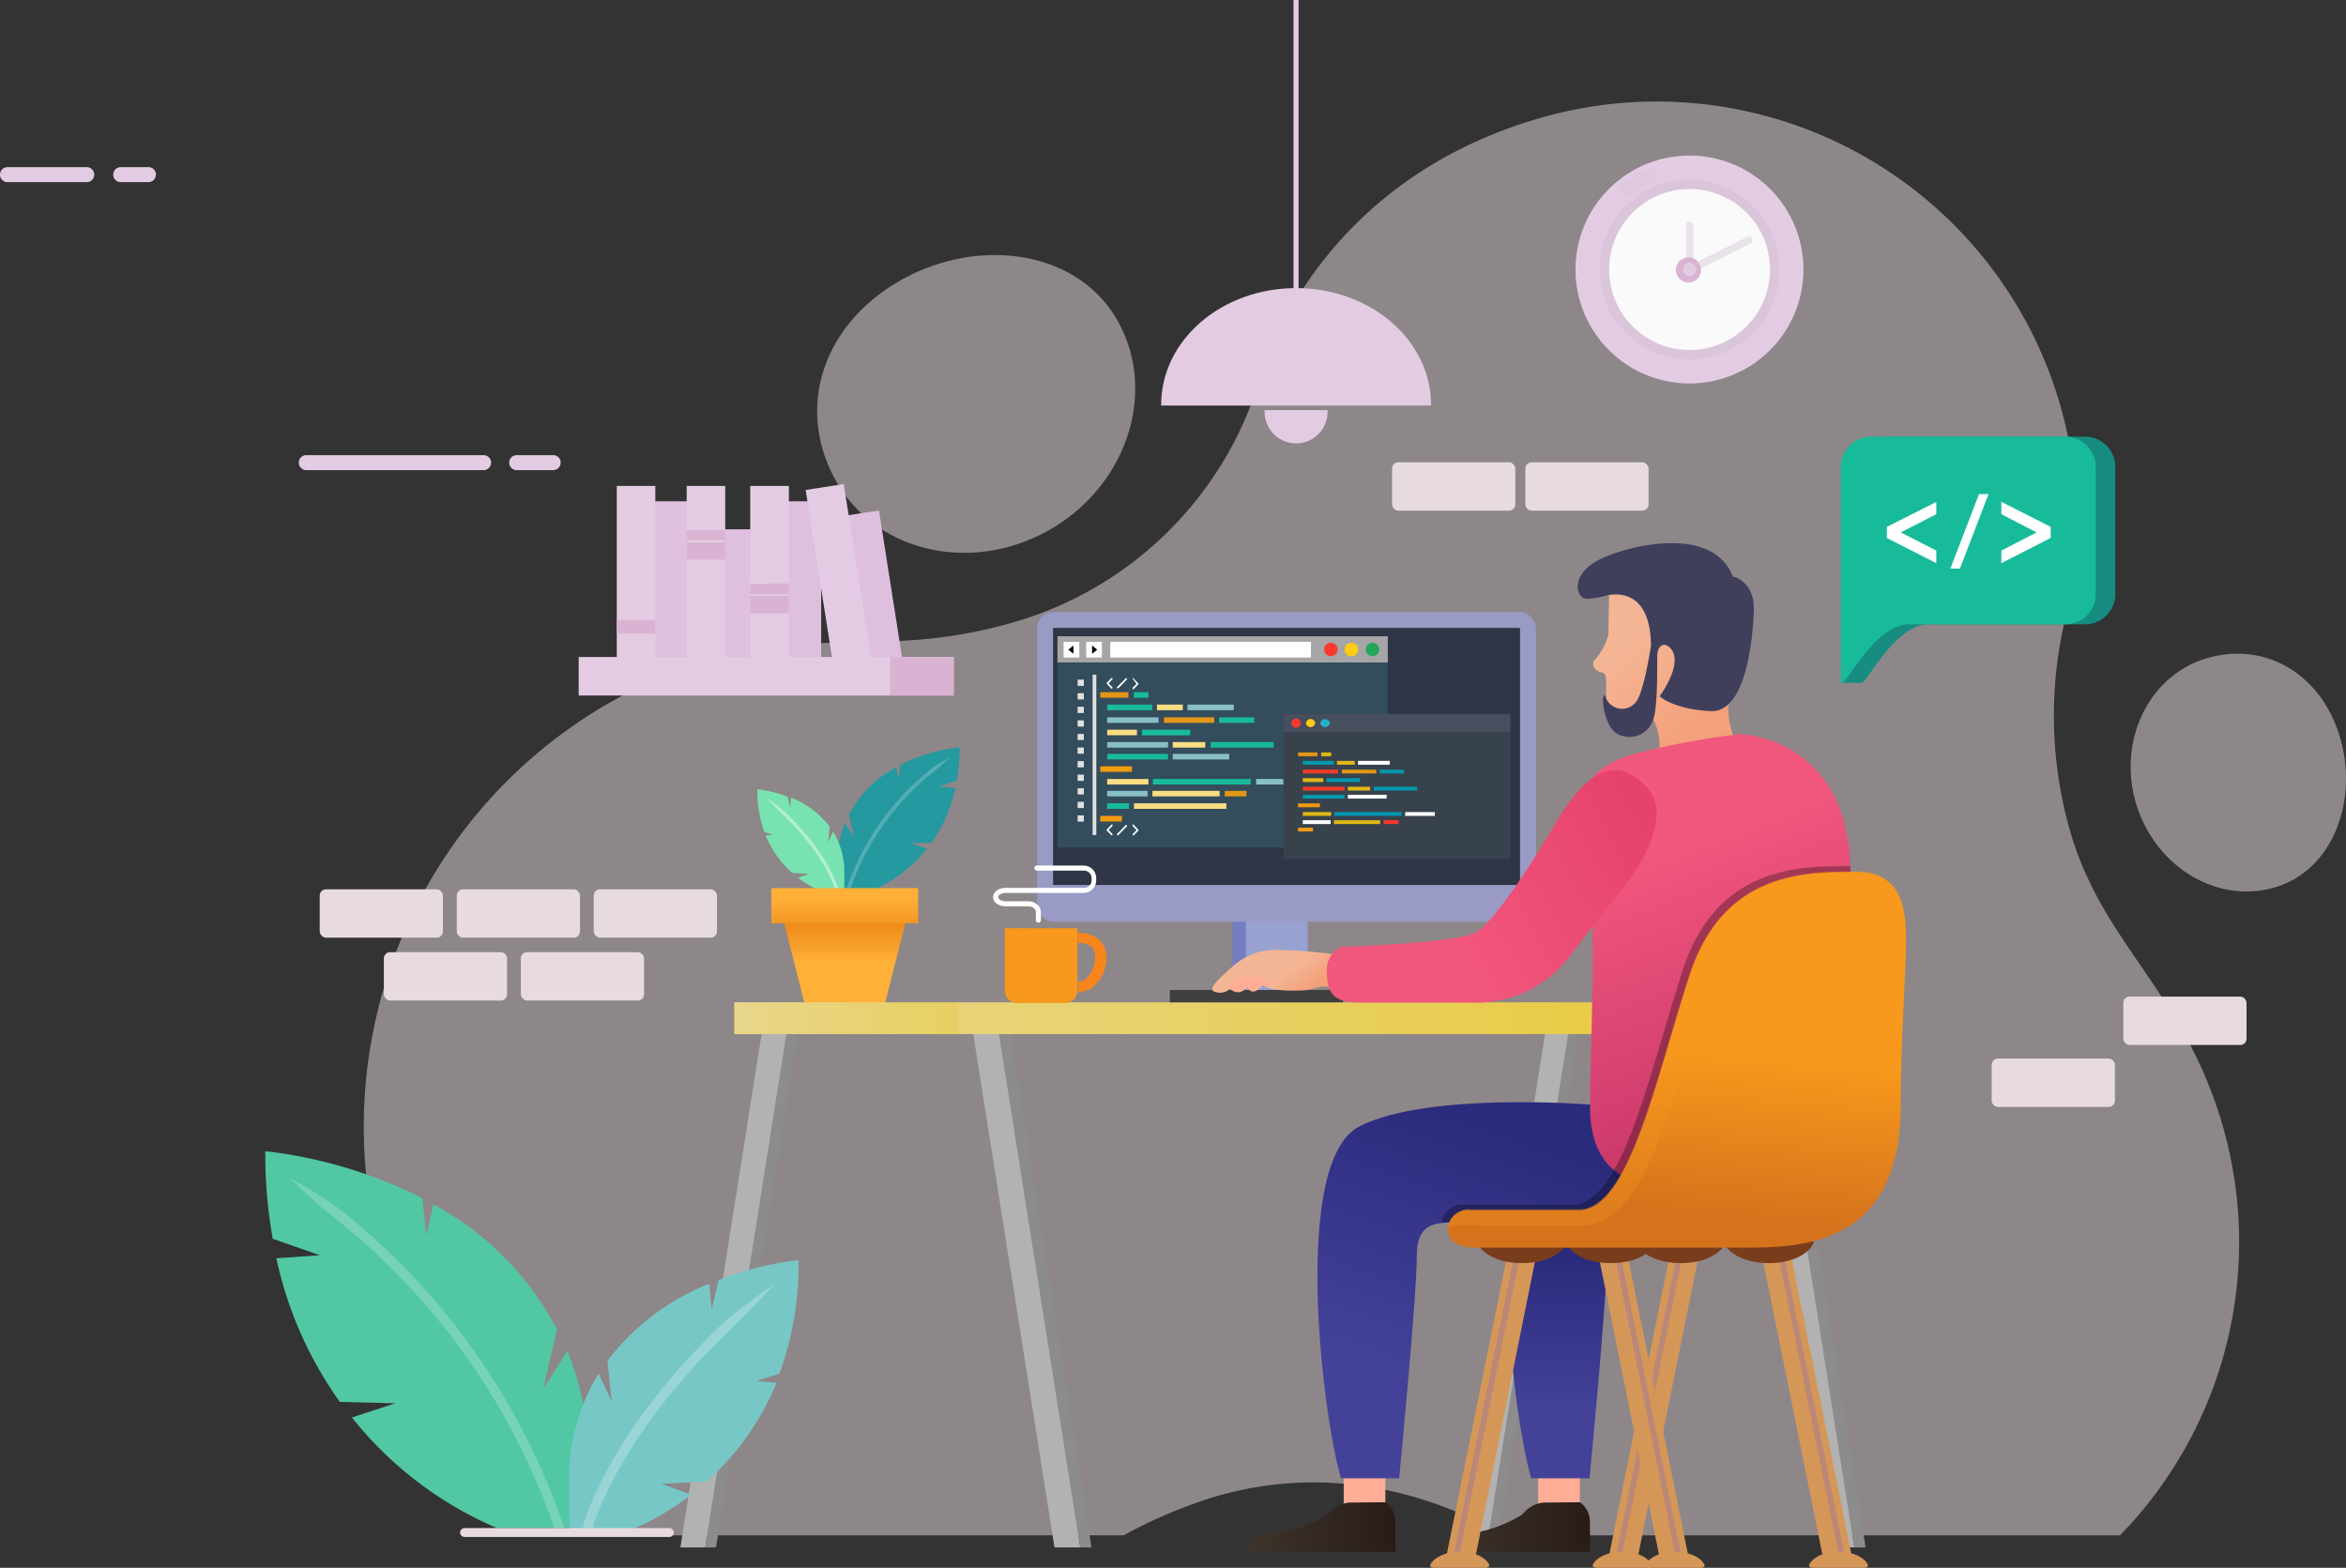 <svg xmlns="http://www.w3.org/2000/svg" xmlns:xlink="http://www.w3.org/1999/xlink" viewBox="0 0 233.27 155.9"><rect x="0" y="0" width="233.27" height="155.9" fill="#333333" stroke="none"/><defs><style>.cls-1{isolation:isolate;}.cls-15,.cls-2{opacity:0.5;}.cls-3{fill:#e8dbe0;}.cls-4{fill:#2599a0;}.cls-5{fill:#78e3b0;}.cls-36,.cls-6,.cls-69,.cls-7{fill:#fff;}.cls-6{opacity:0.42;}.cls-30,.cls-33,.cls-6,.cls-60,.cls-61,.cls-69,.cls-7{mix-blend-mode:screen;}.cls-7{opacity:0.21;}.cls-8{fill:url(#linear-gradient);}.cls-9{fill:url(#linear-gradient-2);}.cls-10{fill:#ffad97;}.cls-11{fill:url(#linear-gradient-3);}.cls-12{fill:#b2b2b2;}.cls-13{fill:#8c8c8c;}.cls-14{fill:url(#linear-gradient-4);}.cls-15,.cls-27,.cls-56,.cls-58,.cls-62{mix-blend-mode:multiply;}.cls-15{fill:url(#linear-gradient-5);}.cls-16{fill:#97a2d0;}.cls-17{fill:#747ec1;}.cls-18{fill:url(#linear-gradient-6);}.cls-19{fill:url(#linear-gradient-7);}.cls-20{fill:url(#linear-gradient-8);}.cls-21{fill:url(#linear-gradient-9);}.cls-22{fill:#3f3f5c;}.cls-23{fill:url(#linear-gradient-10);}.cls-24{fill:#3f3f3f;}.cls-25{fill:#999bc5;}.cls-26{fill:#2e3545;}.cls-27,.cls-30,.cls-33,.cls-56,.cls-61{opacity:0.3;}.cls-28{fill:url(#linear-gradient-11);}.cls-29{fill:#d59758;}.cls-30{fill:#7d62bf;}.cls-31{fill:#7a3d1c;}.cls-32{fill:url(#linear-gradient-12);}.cls-33,.cls-54{fill:#f8981c;}.cls-34{fill:#334d5c;}.cls-35{fill:#a6a6a6;}.cls-37{fill:#fb392e;}.cls-38{fill:#fecb15;}.cls-39{fill:#26a659;}.cls-40{fill:#e0e0e0;}.cls-41{fill:#e29616;}.cls-42{fill:#f19b0f;}.cls-43{fill:#17bb99;}.cls-44{fill:#fbdd82;}.cls-45{fill:#89c0c8;}.cls-46{fill:#38424d;}.cls-47{fill:#474e5e;}.cls-48{fill:#25b2c9;}.cls-49{fill:#0298ae;}.cls-50{fill:#dfb815;}.cls-51{fill:#f9392a;}.cls-52{fill:#f83a2a;}.cls-53{fill:url(#linear-gradient-13);}.cls-55,.cls-56{fill:#f8851c;}.cls-57{fill:#e3cce3;}.cls-58,.cls-61,.cls-63{fill:#d1bdd1;}.cls-58,.cls-62{opacity:0.4;}.cls-59{fill:#fafafa;}.cls-60{opacity:0.6;}.cls-64{fill:#d9b3d1;}.cls-65{fill:#debfde;}.cls-66{fill:#178c80;}.cls-67{fill:#52c7a3;}.cls-68{fill:#78c7c7;}.cls-69{opacity:0.25;}</style><linearGradient id="linear-gradient" x1="84" y1="91.34" x2="84" y2="95.71" gradientUnits="userSpaceOnUse"><stop offset="0.01" stop-color="#eb8517"/><stop offset="1" stop-color="#ffb038"/></linearGradient><linearGradient id="linear-gradient-2" x1="84" y1="93.52" x2="84" y2="89.36" xlink:href="#linear-gradient"/><linearGradient id="linear-gradient-3" x1="124.17" y1="151.85" x2="138.71" y2="151.85" gradientUnits="userSpaceOnUse"><stop offset="0" stop-color="#3d342b"/><stop offset="1" stop-color="#291c17"/></linearGradient><linearGradient id="linear-gradient-4" x1="73.03" y1="101.25" x2="158.77" y2="101.25" gradientUnits="userSpaceOnUse"><stop offset="0" stop-color="#e8d68c"/><stop offset="1" stop-color="#e8cc47"/></linearGradient><linearGradient id="linear-gradient-5" x1="72.98" y1="101.25" x2="95.31" y2="101.25" xlink:href="#linear-gradient-4"/><linearGradient id="linear-gradient-6" x1="143.51" y1="151.85" x2="158.05" y2="151.85" xlink:href="#linear-gradient-3"/><linearGradient id="linear-gradient-7" x1="154.85" y1="140.25" x2="154.85" y2="125.06" gradientUnits="userSpaceOnUse"><stop offset="0.01" stop-color="#444199"/><stop offset="1" stop-color="#2b2b7d"/></linearGradient><linearGradient id="linear-gradient-8" x1="140.47" y1="136.53" x2="148.84" y2="112.19" xlink:href="#linear-gradient-7"/><linearGradient id="linear-gradient-9" x1="168.89" y1="73.02" x2="161.59" y2="64.35" gradientUnits="userSpaceOnUse"><stop offset="0.01" stop-color="#f4a079"/><stop offset="1" stop-color="#f4b594"/></linearGradient><linearGradient id="linear-gradient-10" x1="177.08" y1="113.33" x2="165.69" y2="83.83" gradientUnits="userSpaceOnUse"><stop offset="0.01" stop-color="#c73669"/><stop offset="1" stop-color="#f2577e"/></linearGradient><linearGradient id="linear-gradient-11" x1="128.92" y1="99.53" x2="127.17" y2="97.39" xlink:href="#linear-gradient-9"/><linearGradient id="linear-gradient-12" x1="167.67" y1="104.19" x2="166.11" y2="120.54" gradientUnits="userSpaceOnUse"><stop offset="0.01" stop-color="#f8981c"/><stop offset="1" stop-color="#d4731c"/></linearGradient><linearGradient id="linear-gradient-13" x1="164.55" y1="82.79" x2="143.67" y2="94.18" gradientUnits="userSpaceOnUse"><stop offset="0.01" stop-color="#e6426b"/><stop offset="1" stop-color="#f2577e"/></linearGradient></defs><title>heroimage</title><g class="cls-1"><g id="Layer_2" data-name="Layer 2"><g id="Layer_1-2" data-name="Layer 1"><g class="cls-2"><path class="cls-3" d="M58.18,152.67h53.54a49.34,49.34,0,0,1,9-3.82c12.36-3.65,22.82.37,28.87,3.82h61.21a41.81,41.81,0,0,0,10.13-41c-3.85-13-11.74-17.78-15-28.71a41.6,41.6,0,0,1-.12-23.17l-.07-.07a41.76,41.76,0,0,0-52.89-47.9c-22.83,6.74-27.57,26-27.62,26a36,36,0,0,1-24.25,24c-12.22,3.62-20,.65-30,3.63a48.57,48.57,0,0,0-12.85,87.21Z"/><path class="cls-3" d="M104.73,52.47c7.62-4.6,10.39-14,6.19-20.93s-14.26-8-21.88-3.37-9.91,13-5.71,20S97.11,57.06,104.73,52.47Z"/><path class="cls-3" d="M212.45,80.09c2,6.26,8.18,9.89,13.91,8.1s8.21-8.82,6.25-15.09-7.61-9.39-13.34-7.6S210.49,73.83,212.45,80.09Z"/></g><path class="cls-4" d="M90.52,83.82l2.09,0A14.66,14.66,0,0,0,95,78.35l-1.64-.12,1.78-.62a18,18,0,0,0,.28-3.31,17.57,17.57,0,0,0-5.92,1.78l-.14,1.4-.28-1.17A11.26,11.26,0,0,0,84.41,81l.53,2.26L84,81.85A11.08,11.08,0,0,0,83.26,85c-.08,2.23,0,3.58,0,3.58h3.42a14.13,14.13,0,0,0,5.48-4.19Z"/><path class="cls-5" d="M83.93,86a7.8,7.8,0,0,0-1.09-3.3l-.5,1.06.16-1.54a8.82,8.82,0,0,0-3.84-2.91l-.1,1-.25-1.09a12.7,12.7,0,0,0-3-.74A12.1,12.1,0,0,0,76,82.72l.87.28-.74.07a10.12,10.12,0,0,0,2.63,3.72l1.71.1-1.11.4a9.36,9.36,0,0,0,2.13,1.25h2.43S84,87.58,83.93,86Z"/><path class="cls-6" d="M77.84,81c-.53-.51-1.65-1.69-1.65-1.69A19.85,19.85,0,0,1,78,80.7c4.43,4.18,5.35,7.63,5.39,7.79l-.17.05h-.19C83,88.12,81.88,84.87,77.84,81Z"/><path class="cls-7" d="M84.5,88.54h-.39a26,26,0,0,1,8.61-12.18,18,18,0,0,1,1.75-1.07s-1,.93-1.46,1.32A25.7,25.7,0,0,0,84.5,88.54Z"/><polygon class="cls-8" points="87.94 99.99 80.05 99.99 77.72 90.79 90.28 90.79 87.94 99.99"/><rect class="cls-9" x="76.7" y="88.31" width="14.6" height="3.5"/><polygon class="cls-10" points="137.75 146.69 137.75 150.74 133.61 150.74 133.61 146.48 137.75 146.69"/><path class="cls-11" d="M137.75,149.38a2.35,2.35,0,0,1,1,2v2.93H124.18s-.26-1.73,1.73-1.73a13.3,13.3,0,0,0,6.15-2,3,3,0,0,1,2.07-1.17Z"/><polygon class="cls-12" points="107.42 153.87 104.85 153.87 96.71 102.43 99.28 102.43 107.42 153.87"/><polygon class="cls-13" points="99.28 102.43 107.42 153.87 108.53 153.87 100.39 102.43 99.28 102.43"/><polygon class="cls-12" points="184.39 153.87 181.82 153.87 173.68 102.43 176.25 102.43 184.39 153.87"/><polygon class="cls-13" points="176.25 102.43 184.39 153.87 185.5 153.87 177.36 102.43 176.25 102.43"/><polygon class="cls-12" points="147.87 153.63 145.56 153.63 153.7 102.38 156.01 102.38 147.87 153.63"/><polygon class="cls-13" points="156.01 102.38 147.87 153.63 148.87 153.63 157.01 102.38 156.01 102.38"/><polygon class="cls-12" points="70.13 153.87 67.65 153.87 75.79 102.43 78.27 102.43 70.13 153.87"/><polygon class="cls-13" points="78.27 102.43 70.13 153.87 71.2 153.87 79.34 102.43 78.27 102.43"/><rect class="cls-14" x="73.03" y="99.67" width="85.74" height="3.16"/><rect class="cls-15" x="72.98" y="99.67" width="22.32" height="3.16"/><rect class="cls-16" x="123.84" y="91.06" width="6.18" height="7.56"/><rect class="cls-17" x="122.53" y="91.06" width="1.35" height="7.56"/><polygon class="cls-10" points="157.09 146.69 157.09 150.74 152.95 150.74 152.95 146.48 157.09 146.69"/><path class="cls-18" d="M157.09,149.38a2.35,2.35,0,0,1,1,2v2.93H143.52s-.27-1.73,1.73-1.73a13.3,13.3,0,0,0,6.14-2,3,3,0,0,1,2.08-1.17Z"/><path class="cls-19" d="M154.1,112c-6.84,3.42-3.68,28.81-1.84,35h5.79s1.75-18,1.75-22.23C159.8,117.65,154.1,112,154.1,112Z"/><path class="cls-20" d="M158.11,109.84S142,108.53,135.18,112s-3.68,28.81-1.84,35h5.78s1.76-18,1.76-22.23,3.55-2.77,4.21-3.42,14.16,1.27,16.4-1.85S158.11,109.84,158.11,109.84Z"/><path class="cls-21" d="M160,59.15s-.08,3.53-.08,4a6.39,6.39,0,0,1-1.35,2.48c-.44.4.08,1.18.65,1.22s.48.78.48,1.48c0,1.49-.09,6.15,4.71,3.23a5.93,5.93,0,0,1,.61,2.87l7.54-.78a7.41,7.41,0,0,1-.7-3.4C172,68.52,165.94,57.16,160,59.15Z"/><path class="cls-22" d="M159,55.66c2.87-1.46,11.33-3.49,13.29,1.66,0,0,2.2.44,2.1,3.39-.09,2.71-.75,10.11-4.24,10-3.66-.14-5.13-1.47-5.13-1.47s2.65-3.57.9-4.94c-.53-.42-1.1-.07-1.13.88s.09,5.32-.47,6.54a2.47,2.47,0,0,1-3.14,1.41c-2-.57-2-5.08-1.51-3.74a1.75,1.75,0,0,0,2.94.49c.83-.83,1.55-5.67,1.55-5.67,0-2.31-.69-5.54-4.21-5.05a9.78,9.78,0,0,1-2.09.39C156.73,59.63,156,57.21,159,55.66Z"/><path class="cls-23" d="M173,73s11,.19,11,14a269.86,269.86,0,0,1-2.24,30.39H162.58s-4.47-.66-4.47-7.23.66-17.9-.13-23.29-2.86-10.38,5.85-12.23A74.93,74.93,0,0,1,173,73Z"/><rect class="cls-24" x="116.32" y="98.44" width="17.23" height="1.23"/><rect class="cls-25" x="103.13" y="60.86" width="49.59" height="30.79" rx="1.58"/><path class="cls-26" d="M104.71,62.44V88h46.43V62.44Z"/><g class="cls-27"><path d="M145.09,121.25c.66-.66,14.16,1.27,16.4-1.85.88-1.22.54-3-.18-4.61-1.42,3-3,5-5,5H145.66a2.08,2.08,0,0,0-2.31,1.77C144.12,121.44,144.83,121.51,145.09,121.25Z"/><path d="M184,87c0-.3,0-.59,0-.87-4.83,0-13.23-.16-16.65,10.26-2.34,7.14-4.27,15.43-6.88,20a4.7,4.7,0,0,0,2.1,1h19.21A269.86,269.86,0,0,0,184,87Z"/></g><path class="cls-28" d="M132.64,94.89a51.09,51.09,0,0,0-6.14-.44,6.57,6.57,0,0,0-4,1.71c-1.22,1.1-2.5,2.2-1.71,2.46s1.27,0,2.11-.79a2,2,0,0,1,2.67.09c.53.61,2.63.61,3.91.57s2-.79,3.07-.13S132.64,94.89,132.64,94.89Z"/><path class="cls-10" d="M122.23,98.22a1.07,1.07,0,0,0,1.06.43c.62-.16,1.54-1.26,2.1-1.12s.2-.36.2-.36h-1.81C123.71,97.16,122.18,97.62,122.23,98.22Z"/><path class="cls-10" d="M124,98.09a.65.65,0,0,0,.61.51c.53,0,.76-.69,1.2-.62s.48-.26.48-.26l-1-.4A6.27,6.27,0,0,0,124,98.09Z"/><polygon class="cls-29" points="184.13 154.75 181.24 154.75 175.14 124.54 178.03 124.54 184.13 154.75"/><polygon class="cls-30" points="183.44 154.75 182.86 154.75 176.76 124.54 177.34 124.54 183.44 154.75"/><path class="cls-29" d="M182.8,154.31h0c-2.2,0-2.92,1.14-2.92,1.34s.2.25.43.25h5c.23,0,.43-.05.43-.25S185,154.31,182.8,154.31Z"/><polygon class="cls-29" points="159.98 154.75 162.87 154.75 168.97 124.54 166.08 124.54 159.98 154.75"/><polygon class="cls-30" points="160.68 154.75 161.26 154.75 167.36 124.54 166.78 124.54 160.68 154.75"/><path class="cls-29" d="M161.32,154.31h0c2.19,0,2.92,1.14,2.92,1.34s-.2.25-.44.25h-5c-.24,0-.43-.05-.43-.25S159.12,154.31,161.32,154.31Z"/><polygon class="cls-29" points="143.82 154.75 146.72 154.75 152.81 124.54 149.93 124.54 143.82 154.75"/><polygon class="cls-30" points="144.52 154.75 145.1 154.75 151.2 124.54 150.62 124.54 144.52 154.75"/><path class="cls-29" d="M145.16,154.31h0c2.2,0,2.92,1.14,2.92,1.34s-.2.25-.44.25h-5c-.24,0-.43-.05-.43-.25S143,154.31,145.16,154.31Z"/><polygon class="cls-29" points="167.88 154.75 164.99 154.75 158.89 124.54 161.78 124.54 167.88 154.75"/><polygon class="cls-30" points="167.18 154.75 166.6 154.75 160.5 124.54 161.08 124.54 167.18 154.75"/><path class="cls-29" d="M166.54,154.31h0c-2.19,0-2.91,1.14-2.91,1.34s.19.25.43.25h5c.24,0,.43-.05.43-.25S168.74,154.31,166.54,154.31Z"/><path class="cls-31" d="M175.88,125.6h0c3.35,0,4.45-1.75,4.45-2.06s-.3-.39-.66-.39h-7.6c-.36,0-.66.08-.66.39S172.54,125.6,175.88,125.6Z"/><path class="cls-31" d="M167.13,125.6h0c3.34,0,4.44-1.75,4.44-2.06s-.3-.39-.66-.39h-7.6c-.36,0-.65.08-.65.39S163.78,125.6,167.13,125.6Z"/><path class="cls-31" d="M151.35,125.6h0c3.35,0,4.44-1.75,4.44-2.06s-.29-.39-.65-.39h-7.6c-.36,0-.66.08-.66.39S148,125.6,151.35,125.6Z"/><path class="cls-31" d="M160.17,125.6h0c3.35,0,4.45-1.75,4.45-2.06s-.3-.39-.66-.39h-7.6c-.36,0-.66.08-.66.39S156.83,125.6,160.17,125.6Z"/><path class="cls-32" d="M189,109.8c0-6.44.52-13.38.52-16.09s-.08-7-4.91-7S171.4,86.52,168,97s-6,23.33-11,23.33H146.27a2.06,2.06,0,0,0-2.32,1.89c0,.92.7,1.84,2.72,1.84h27.62C180.61,124,189,122.91,189,109.8Z"/><path class="cls-33" d="M148.12,121.86h9.23c6.28,0,9.05-12.89,12.47-23.33s11.84-10.26,16.66-10.26a5.59,5.59,0,0,1,2.15.38,4.26,4.26,0,0,0-4-2c-4.82,0-13.24-.17-16.66,10.26s-6,23.33-11,23.33H146.27a2.06,2.06,0,0,0-2.32,1.89C144.58,121.77,144.33,121.86,148.12,121.86Z"/><rect class="cls-34" x="105.15" y="63.27" width="32.84" height="21.01"/><rect class="cls-35" x="105.15" y="63.27" width="32.84" height="2.6"/><rect class="cls-36" x="105.76" y="63.82" width="1.56" height="1.56"/><rect class="cls-36" x="110.4" y="63.82" width="19.95" height="1.56"/><polygon points="106.73 65.01 106.23 64.6 106.73 64.19 106.73 65.01"/><rect class="cls-36" x="108" y="63.82" width="1.56" height="1.56"/><polygon points="108.59 65.01 109.1 64.6 108.59 64.19 108.59 65.01"/><path class="cls-37" d="M133,64.58a.67.67,0,1,1-.67-.67A.67.67,0,0,1,133,64.58Z"/><path class="cls-38" d="M135.05,64.58a.68.68,0,1,1-.68-.67A.67.67,0,0,1,135.05,64.58Z"/><path class="cls-39" d="M137.14,64.58a.67.67,0,1,1-.67-.67A.67.67,0,0,1,137.14,64.58Z"/><rect class="cls-40" x="108.64" y="67.09" width="0.37" height="15.94"/><rect class="cls-40" x="107.15" y="67.58" width="0.62" height="0.62"/><rect class="cls-40" x="107.15" y="68.93" width="0.62" height="0.62"/><rect class="cls-40" x="107.15" y="70.28" width="0.62" height="0.62"/><rect class="cls-40" x="107.15" y="71.63" width="0.62" height="0.62"/><rect class="cls-40" x="107.15" y="72.98" width="0.62" height="0.61"/><rect class="cls-40" x="107.15" y="74.33" width="0.62" height="0.62"/><rect class="cls-40" x="107.15" y="75.68" width="0.62" height="0.62"/><rect class="cls-40" x="107.15" y="77.03" width="0.62" height="0.62"/><rect class="cls-40" x="107.15" y="78.38" width="0.62" height="0.62"/><rect class="cls-40" x="107.15" y="79.73" width="0.62" height="0.62"/><rect class="cls-40" x="107.15" y="81.08" width="0.62" height="0.62"/><path class="cls-36" d="M110.51,67.42l-.45.47a.09.09,0,0,0,0,.12l.43.45a.09.09,0,0,0,.12,0,.09.09,0,0,0,0-.06.14.14,0,0,0,0-.06l-.38-.39.39-.42a.05.05,0,0,0,0,0,.09.09,0,0,0,0-.07A.08.08,0,0,0,110.51,67.42Z"/><path class="cls-36" d="M112.62,67.41a.09.09,0,0,0,0,.07.05.05,0,0,0,0,0L113,68l-.38.39a.14.14,0,0,0,0,.06.09.09,0,0,0,0,.06.09.09,0,0,0,.12,0l.43-.45a.09.09,0,0,0,0-.12l-.45-.47A.08.08,0,0,0,112.62,67.41Z"/><path class="cls-36" d="M111.92,67.46l-.83.85a.08.08,0,0,0,0,.12.09.09,0,0,0,.12,0l.83-.85a.09.09,0,0,0,0-.12A.11.11,0,0,0,111.92,67.46Z"/><path class="cls-36" d="M110.51,82l-.45.48a.09.09,0,0,0,0,.12l.43.44a.07.07,0,0,0,.12,0,.07.07,0,0,0,0-.06.14.14,0,0,0,0-.06l-.38-.39.39-.41a.09.09,0,0,0,0-.06.11.11,0,0,0,0-.07A.08.08,0,0,0,110.51,82Z"/><path class="cls-36" d="M112.62,82a.11.11,0,0,0,0,.07.09.09,0,0,0,0,.06l.39.41-.38.39a.14.14,0,0,0,0,.06.07.07,0,0,0,0,.06.07.07,0,0,0,.12,0l.43-.44a.09.09,0,0,0,0-.12l-.45-.48A.08.08,0,0,0,112.62,82Z"/><path class="cls-36" d="M111.92,82.06l-.83.85a.08.08,0,0,0,0,.12.07.07,0,0,0,.12,0l.83-.84a.09.09,0,0,0-.13-.13Z"/><rect class="cls-41" x="109.4" y="68.83" width="2.8" height="0.55"/><rect class="cls-42" x="109.4" y="76.2" width="3.15" height="0.55"/><rect class="cls-42" x="109.4" y="81.13" width="2.15" height="0.56"/><rect class="cls-43" x="110.09" y="70.06" width="4.48" height="0.56"/><rect class="cls-44" x="110.09" y="77.46" width="4.1" height="0.55"/><rect class="cls-45" x="110.09" y="78.64" width="4.03" height="0.55"/><rect class="cls-43" x="110.09" y="79.88" width="2.16" height="0.55"/><rect class="cls-44" x="112.76" y="79.88" width="9.18" height="0.55"/><rect class="cls-44" x="114.59" y="78.64" width="6.68" height="0.55"/><rect class="cls-41" x="121.78" y="78.64" width="2.16" height="0.55"/><rect class="cls-45" x="124.9" y="77.46" width="4.29" height="0.55"/><rect class="cls-43" x="114.63" y="77.46" width="9.73" height="0.55"/><rect class="cls-44" x="115.04" y="70.06" width="2.57" height="0.56"/><rect class="cls-44" x="110.09" y="72.56" width="2.96" height="0.55"/><rect class="cls-43" x="113.54" y="72.56" width="4.81" height="0.56"/><rect class="cls-45" x="118.07" y="70.06" width="4.61" height="0.56"/><rect class="cls-45" x="110.09" y="71.33" width="5.11" height="0.55"/><rect class="cls-41" x="115.73" y="71.33" width="5" height="0.55"/><rect class="cls-43" x="121.22" y="71.33" width="3.49" height="0.55"/><rect class="cls-45" x="110.09" y="73.79" width="6.05" height="0.55"/><rect class="cls-44" x="116.61" y="73.79" width="3.23" height="0.55"/><rect class="cls-43" x="110.09" y="74.96" width="6.05" height="0.56"/><rect class="cls-45" x="116.61" y="74.96" width="5.61" height="0.56"/><rect class="cls-43" x="120.38" y="73.79" width="6.26" height="0.55"/><rect class="cls-43" x="112.74" y="68.83" width="1.45" height="0.55"/><rect class="cls-46" x="127.61" y="71" width="22.57" height="14.44"/><rect class="cls-47" x="127.61" y="71" width="22.57" height="1.79"/><path class="cls-37" d="M129.34,71.9a.46.46,0,0,1-.46.46.45.45,0,0,1-.46-.46.46.46,0,0,1,.46-.46A.47.47,0,0,1,129.34,71.9Z"/><path class="cls-38" d="M130.78,71.9a.47.47,0,0,1-.93,0,.47.47,0,0,1,.93,0Z"/><path class="cls-48" d="M132.22,71.9a.47.47,0,0,1-.93,0,.47.47,0,0,1,.93,0Z"/><rect class="cls-41" x="129.07" y="74.82" width="1.93" height="0.38"/><rect class="cls-42" x="129.07" y="79.89" width="2.17" height="0.38"/><rect class="cls-42" x="129.07" y="82.3" width="1.48" height="0.38"/><rect class="cls-49" x="129.54" y="75.66" width="3.08" height="0.38"/><rect class="cls-50" x="129.54" y="80.75" width="2.82" height="0.38"/><rect class="cls-36" x="129.54" y="81.56" width="2.77" height="0.38"/><rect class="cls-50" x="132.64" y="81.56" width="4.59" height="0.38"/><rect class="cls-51" x="137.58" y="81.56" width="1.48" height="0.38"/><rect class="cls-36" x="139.72" y="80.75" width="2.95" height="0.38"/><rect class="cls-49" x="132.67" y="80.75" width="6.69" height="0.38"/><rect class="cls-50" x="132.94" y="75.66" width="1.77" height="0.38"/><rect class="cls-50" x="129.54" y="77.38" width="2.04" height="0.38"/><rect class="cls-49" x="131.91" y="77.38" width="3.31" height="0.38"/><rect class="cls-36" x="135.03" y="75.66" width="3.16" height="0.38"/><rect class="cls-52" x="129.54" y="76.53" width="3.51" height="0.38"/><rect class="cls-41" x="133.42" y="76.53" width="3.43" height="0.38"/><rect class="cls-49" x="137.19" y="76.53" width="2.4" height="0.38"/><rect class="cls-52" x="129.54" y="78.23" width="4.16" height="0.38"/><rect class="cls-50" x="134.02" y="78.23" width="2.22" height="0.38"/><rect class="cls-49" x="129.54" y="79.03" width="4.16" height="0.38"/><rect class="cls-36" x="134.02" y="79.03" width="3.86" height="0.38"/><rect class="cls-49" x="136.61" y="78.23" width="4.3" height="0.38"/><rect class="cls-50" x="131.37" y="74.82" width="1" height="0.38"/><path class="cls-53" d="M161.93,87.57s4.86-6.27,1.75-9.38-5.86-1.65-9.12,3.85c-2.8,4.74-6,9.48-7.72,10.62s-13.5,1.49-13.5,1.49a2.54,2.54,0,0,0-1.4,2.54c0,2,.65,3,3.15,3h11.25A11.68,11.68,0,0,0,156,95.2C158.18,92.3,161.93,87.57,161.93,87.57Z"/><path class="cls-54" d="M107.14,98.5a1.25,1.25,0,0,1-1.24,1.24h-4.75a1.24,1.24,0,0,1-1.24-1.24V92.3h7.23Z"/><path class="cls-55" d="M109.19,93.36a3.05,3.05,0,0,0-2-.58v1a2,2,0,0,1,1.29.31,1.49,1.49,0,0,1,.39,1.33,2.73,2.73,0,0,1-1,2,1.12,1.12,0,0,1-.64.17v.88s0,.09,0,.14a2.23,2.23,0,0,0,1.28-.33A3.71,3.71,0,0,0,110,95.54,2.42,2.42,0,0,0,109.19,93.36Z"/><path class="cls-56" d="M107.14,92.78v1a2.14,2.14,0,0,1,.36,0v-1C107.38,92.79,107.26,92.77,107.14,92.78Zm0,5.72s0,.09,0,.14a2,2,0,0,0,.35,0,.69.69,0,0,0,0-.13v-.93a1.49,1.49,0,0,1-.36.05Z"/><path class="cls-33" d="M100.89,99.71a1.09,1.09,0,0,0,.26,0h1.09V92.3h-1.35Z"/><path class="cls-36" d="M103.1,86.07a.25.25,0,0,0,0,.5h4.69a.76.76,0,0,1,.75.75v.22a.75.75,0,0,1-.75.75H100c-.7,0-1.25.4-1.25.92s.55.91,1.25.91h2.25a.85.85,0,0,1,.55.19.48.48,0,0,1,.2.38v.81a.25.25,0,0,0,.5,0v-.81a1,1,0,0,0-.39-.77,1.34,1.34,0,0,0-.86-.3H100c-.43,0-.75-.21-.75-.41s.32-.42.75-.42h7.75A1.26,1.26,0,0,0,109,87.54v-.22a1.25,1.25,0,0,0-1.25-1.25Z"/><path class="cls-57" d="M179.32,26.8A11.33,11.33,0,1,1,168,15.47,11.32,11.32,0,0,1,179.32,26.8Z"/><path class="cls-58" d="M176.94,26.8A8.95,8.95,0,1,1,168,17.85,9,9,0,0,1,176.94,26.8Z"/><path class="cls-59" d="M176,26.8a8,8,0,1,1-8-8A8,8,0,0,1,176,26.8Z"/><g class="cls-60"><path class="cls-61" d="M164.85,17.25a.79.79,0,0,1-.55.89,6.38,6.38,0,0,0-2.13,1.23.8.8,0,0,1-1,0h0a.73.73,0,0,1,.11-1.11,7.76,7.76,0,0,1,2.61-1.51.74.74,0,0,1,1,.47Z"/></g><g class="cls-62"><path class="cls-63" d="M173.75,23.54l-5.94,3a.37.37,0,1,0,.32.66l5.94-3a.36.36,0,0,0,.16-.49A.35.35,0,0,0,173.75,23.54Z"/></g><g class="cls-62"><path class="cls-63" d="M167.65,22.41l0,4.15a.36.36,0,1,0,.72,0l0-4.16a.37.37,0,0,0-.37-.36A.36.36,0,0,0,167.65,22.41Z"/></g><path class="cls-64" d="M167.43,25.68a1.25,1.25,0,1,0,1.11,2.23,1.25,1.25,0,0,0-1.11-2.23Z"/><path class="cls-57" d="M167.69,26.2a.66.66,0,1,1,.59,1.19.66.66,0,0,1-.89-.3A.66.66,0,0,1,167.69,26.2Z"/><rect class="cls-65" x="65.07" y="49.85" width="3.31" height="16.15"/><rect class="cls-57" x="61.33" y="48.32" width="3.83" height="17.69"/><rect class="cls-65" x="72.01" y="52.63" width="3.31" height="13.37"/><rect class="cls-57" x="68.28" y="48.32" width="3.83" height="17.69"/><rect class="cls-65" x="78.34" y="49.85" width="3.31" height="16.15"/><rect class="cls-57" x="74.6" y="48.32" width="3.84" height="17.69"/><rect class="cls-65" x="85.31" y="50.92" width="3.28" height="15.11" transform="translate(-8.03 14.22) rotate(-8.94)"/><rect class="cls-57" x="81.46" y="48.32" width="3.83" height="17.69" transform="translate(-7.87 13.65) rotate(-8.94)"/><rect class="cls-57" x="57.54" y="65.33" width="37.29" height="3.83"/><rect class="cls-64" x="88.5" y="65.33" width="6.33" height="3.83"/><path class="cls-64" d="M61.33,63h3.83V61.64H61.33Z"/><path class="cls-64" d="M68.28,55.65h3.83V53.93H68.28Zm0-2.93v1h3.83v-1Z"/><path class="cls-64" d="M74.6,61h3.84V59.25H74.6Zm0-2.93v1h3.84V58Z"/><path class="cls-57" d="M142.29,40.33v-.09c0-6.4-6-11.59-13.42-11.59s-13.41,5.19-13.41,11.59v.09Z"/><path class="cls-57" d="M125.75,40.78v0a3.13,3.13,0,1,0,6.25,0v0Z"/><rect class="cls-57" x="128.62" width="0.5" height="29.67"/><path class="cls-66" d="M207.38,43.42H188a3,3,0,0,0-3,3V63.81l-1.33,1.52-.55,2.57h2c.61-.19,3.39-5.82,6.62-5.82h15.59a3,3,0,0,0,3-3V46.42A3,3,0,0,0,207.38,43.42Z"/><path class="cls-43" d="M208.38,59.08a3,3,0,0,1-3,3H189.79c-3.66,0-6.75,7.24-6.75,5.58V46.42a3,3,0,0,1,3-3h19.34a3,3,0,0,1,3,3Z"/><path class="cls-36" d="M192.53,54.75V56l-4.91-2.5V52.39l4.91-2.48v1.22L189,52.94Z"/><path class="cls-36" d="M193.93,56.54l2.85-7.41h.95l-2.85,7.41Z"/><path class="cls-36" d="M199,51.13V49.9l4.91,2.49v1.1L199,56V54.75l3.5-1.81Z"/><rect class="cls-3" x="211.13" y="99.1" width="12.25" height="4.81" rx="0.62"/><rect class="cls-3" x="31.79" y="88.43" width="12.25" height="4.81" rx="0.62"/><rect class="cls-3" x="45.42" y="88.43" width="12.25" height="4.81" rx="0.62"/><rect class="cls-3" x="59.04" y="88.43" width="12.25" height="4.81" rx="0.62"/><rect class="cls-3" x="38.17" y="94.68" width="12.25" height="4.81" rx="0.62"/><rect class="cls-3" x="51.79" y="94.68" width="12.25" height="4.81" rx="0.62"/><rect class="cls-3" x="198.04" y="105.26" width="12.25" height="4.81" rx="0.62"/><rect class="cls-3" x="138.42" y="45.97" width="12.25" height="4.81" rx="0.62"/><rect class="cls-3" x="151.67" y="45.97" width="12.25" height="4.81" rx="0.62"/><path class="cls-67" d="M39.31,139.54l-5.52-.14a38.34,38.34,0,0,1-6.31-14.28l4.33-.3-4.69-1.64a47.38,47.38,0,0,1-.74-8.71A46.3,46.3,0,0,1,42,119.15l.38,3.68.73-3.07A29.72,29.72,0,0,1,55.38,132.2L54,138.13l2.42-3.79a30.06,30.06,0,0,1,2,8.19c.21,5.87,0,9.42,0,9.42h-9a37,37,0,0,1-14.43-11Z"/><path class="cls-68" d="M56.65,145.26a20.61,20.61,0,0,1,2.86-8.68l1.32,2.79-.43-4.05a23.56,23.56,0,0,1,10.11-7.66l.26,2.5.69-2.87a32.87,32.87,0,0,1,7.94-2,31.51,31.51,0,0,1-1.9,11.3l-2.29.73,2,.19a26.61,26.61,0,0,1-6.93,9.8l-4.51.24,2.93,1.07A23.75,23.75,0,0,1,63,152H56.65S56.5,149.43,56.65,145.26Z"/><path class="cls-69" d="M72.67,132.16c1.41-1.34,4.35-4.44,4.35-4.44a51.57,51.57,0,0,0-4.87,3.61c-11.65,11-14.09,20.08-14.2,20.5l.46.12h.5C59.24,150.85,62,142.29,72.67,132.16Z"/><path class="cls-7" d="M55.14,152h1a68.41,68.41,0,0,0-22.67-32,43.74,43.74,0,0,0-4.61-2.82s2.54,2.44,3.85,3.48A67.45,67.45,0,0,1,55.14,152Z"/><path class="cls-3" d="M67,152.39a.44.44,0,0,1-.44.44H46.19a.44.44,0,0,1-.44-.44h0a.44.44,0,0,1,.44-.44H66.56a.44.44,0,0,1,.44.44Z"/><path class="cls-57" d="M48.83,46a.75.75,0,0,1-.74.75H30.45a.75.75,0,0,1-.74-.75h0a.74.74,0,0,1,.74-.74H48.09a.74.74,0,0,1,.74.74Z"/><path class="cls-57" d="M9.37,17.37a.74.74,0,0,1-.74.74H.74A.74.74,0,0,1,0,17.37H0a.75.75,0,0,1,.74-.75H8.63a.75.75,0,0,1,.74.75Z"/><path class="cls-57" d="M15.5,17.37a.74.74,0,0,1-.75.74H12a.74.74,0,0,1-.74-.74h0a.75.75,0,0,1,.74-.75h2.76a.75.75,0,0,1,.75.75Z"/><path class="cls-57" d="M55.75,46a.75.75,0,0,1-.75.75H51.37a.75.75,0,0,1-.74-.75h0a.74.74,0,0,1,.74-.74H55a.74.74,0,0,1,.75.74Z"/></g></g></g></svg>